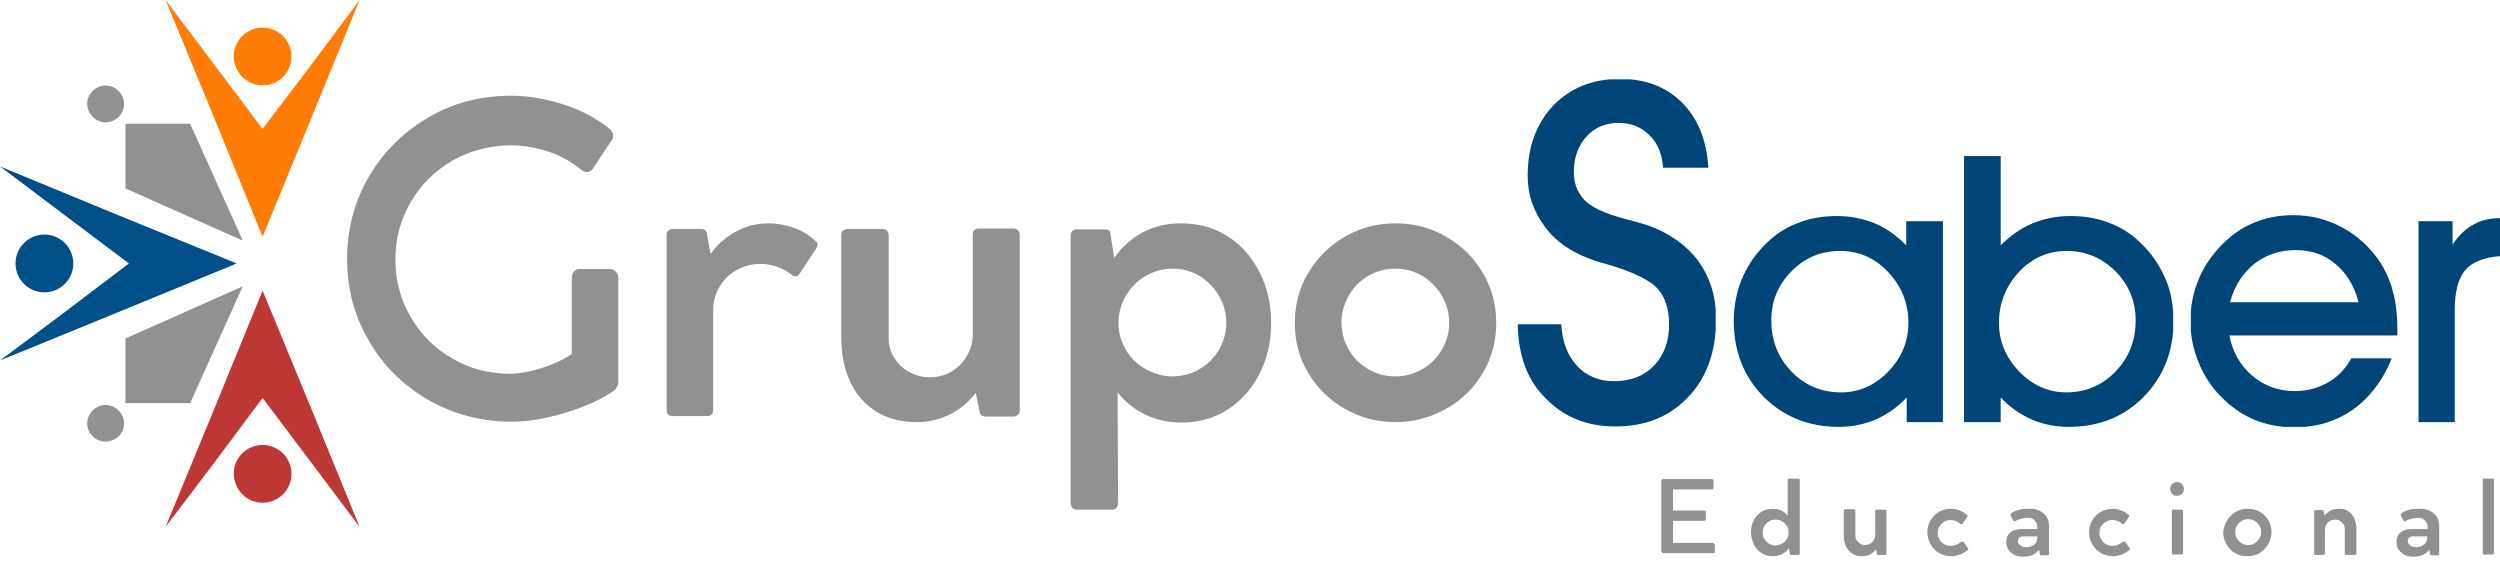 <?xml version="1.0" encoding="utf-8"?>
<!-- Generator: Adobe Illustrator 24.0.1, SVG Export Plug-In . SVG Version: 6.00 Build 0)  -->
<svg version="1.1" id="Camada_1" xmlns="http://www.w3.org/2000/svg" xmlns:xlink="http://www.w3.org/1999/xlink" x="0px" y="0px"
	 viewBox="0 0 579.8 130.6" style="enable-background:new 0 0 579.8 130.6;" xml:space="preserve">
<style type="text/css">
	.st0{fill-rule:evenodd;clip-rule:evenodd;fill:#004F88;}
	.st1{fill-rule:evenodd;clip-rule:evenodd;fill:#BD3835;}
	.st2{fill-rule:evenodd;clip-rule:evenodd;fill:#919191;}
	.st3{fill-rule:evenodd;clip-rule:evenodd;fill:#FF7C06;}
	.st4{clip-path:url(#SVGID_2_);}
	.st5{fill-rule:evenodd;clip-rule:evenodd;fill:#004578;}
	.st6{clip-path:url(#SVGID_4_);}
	.st7{clip-path:url(#SVGID_6_);}
	.st8{fill:#004578;}
	.st9{clip-path:url(#SVGID_8_);}
	.st10{fill:#919191;}
</style>
<g>
	<g>
		<g>
			<polygon class="st0" points="29.9,61.1 15,72.4 0,83.6 27.4,72.4 54.9,61.1 27.4,49.9 0,38.6 15,49.9 			"/>
		</g>
		<g>
			<polygon class="st1" points="60.9,92.3 49.7,107.3 38.4,122.2 49.7,94.8 60.9,67.4 72.2,94.8 83.4,122.2 72.2,107.3 			"/>
		</g>
		<g>
			<g>
				<polygon class="st2" points="29.1,43.7 29.1,28.7 44.1,28.7 56.3,55.8 				"/>
			</g>
			<g>
				<path class="st2" d="M21.5,21.1c1.7-1.7,4.3-1.7,6,0s1.7,4.3,0,6c-1.7,1.7-4.3,1.7-6,0S19.8,22.7,21.5,21.1L21.5,21.1z"/>
			</g>
		</g>
		<g>
			<g>
				<polygon class="st2" points="44.1,93.5 29.1,93.5 29.1,78.5 56.3,66.4 				"/>
			</g>
			<g>
				<path class="st2" d="M21.5,101.2c-1.7-1.7-1.7-4.3,0-6s4.3-1.7,6,0s1.7,4.3,0,6C25.8,102.8,23.1,102.8,21.5,101.2L21.5,101.2z"
					/>
			</g>
		</g>
		<g>
			<polygon class="st3" points="60.9,29.9 49.7,15 38.4,0 49.7,27.4 60.9,54.9 72.2,27.4 83.4,0 72.2,15 			"/>
		</g>
		<g>
			<path class="st1" d="M60.9,116.6c3.7,0,6.7-3,6.7-6.7s-3-6.7-6.7-6.7s-6.7,3-6.7,6.7C54.3,113.6,57.2,116.6,60.9,116.6
				L60.9,116.6z"/>
		</g>
		<g>
			<path class="st3" d="M60.9,19.8c3.7,0,6.7-3,6.7-6.7s-3-6.7-6.7-6.7s-6.7,3-6.7,6.7C54.3,16.8,57.2,19.8,60.9,19.8L60.9,19.8z"/>
		</g>
		<g>
			<path class="st0" d="M10.3,67.8c3.7,0,6.7-3,6.7-6.7s-3-6.7-6.7-6.7s-6.7,3-6.7,6.7C3.6,64.8,6.6,67.8,10.3,67.8L10.3,67.8z"/>
		</g>
	</g>
	<g>
		<g>
			<defs>
				<path id="SVGID_1_" d="M352,75.2h10.1c0.2,4,1.4,7.2,3.6,9.6s5.1,3.6,8.6,3.6c3.9,0,7-1.2,9.3-3.6s3.5-5.6,3.5-9.6
					c0-3.5-0.9-6.2-2.6-8.2c-1.7-1.9-5.3-3.7-10.7-5.4c-0.3-0.1-0.8-0.2-1.4-0.4c-6.5-1.7-11.2-4.6-14.1-8.6c-1.3-1.7-2.3-3.6-3-5.6
					s-1-4.1-1-6.3c0-6.7,2-12,5.9-16.2c4-4.1,9.1-6.2,15.5-6.2c5.9,0,10.7,1.8,14.4,5.5c3.7,3.7,5.7,8.7,6.1,15.1h-10.5
					c-0.2-3.1-1.2-5.6-3.1-7.5c-1.9-1.9-4.3-2.9-7.2-2.9c-3.1,0-5.6,1.1-7.5,3.2s-2.9,4.9-2.9,8.2c0,1.2,0.2,2.3,0.5,3.3
					c0.4,1,0.9,2,1.7,2.9c1.5,1.8,4.8,3.4,9.8,4.7c2.3,0.6,4.1,1.1,5.3,1.5c5.1,1.9,9,4.7,11.7,8.4c2.6,3.7,4,8.1,4,13.2
					c0,7.5-2.1,13.6-6.4,18.1c-4.3,4.6-9.9,6.9-17,6.9c-6.6,0-12-2.2-16.2-6.6C354.2,88.2,352.1,82.4,352,75.2L352,75.2L352,75.2z"
					/>
			</defs>
			<clipPath id="SVGID_2_">
				<use xlink:href="#SVGID_1_"  style="overflow:visible;"/>
			</clipPath>
			<g class="st4">
				<polygon class="st5" points="352,18.4 397.9,18.4 397.9,99.2 352,99.2 				"/>
			</g>
		</g>
	</g>
	<g>
		<g>
			<defs>
				<path id="SVGID_3_" d="M560.9,97.9h8.4V72c0-4.3,0.8-7.4,2.4-9.3c1.6-1.9,4.3-3,8.1-3.3v-8.8c-2.4,0-4.5,0.5-6.2,1.5
					c-1.8,1-3.4,2.5-4.8,4.6v-5.4h-7.9V97.9L560.9,97.9z"/>
			</defs>
			<clipPath id="SVGID_4_">
				<use xlink:href="#SVGID_3_"  style="overflow:visible;"/>
			</clipPath>
			<g class="st6">
				<polygon class="st5" points="560.9,50.6 579.8,50.6 579.8,97.9 560.9,97.9 				"/>
			</g>
		</g>
	</g>
	<g>
		<g>
			<defs>
				<path id="SVGID_5_" d="M547,70.1c-1-3.8-2.8-6.8-5.4-8.9C539,59,536,58,532.4,58c-3.7,0-6.9,1.1-9.6,3.2
					c-2.7,2.2-4.6,5.1-5.6,8.9H547L547,70.1z M517,77.6c0.7,3.9,2.5,7.1,5.3,9.5s6.1,3.6,10,3.6c2.8,0,5.3-0.7,7.6-2
					s4.1-3.2,5.4-5.6h9.4c-2.1,5.2-5.1,9.1-9,11.9c-3.9,2.7-8.3,4.1-13.5,4.1c-3.5,0-6.6-0.6-9.5-1.8c-2.8-1.2-5.4-3-7.8-5.5
					c-2.2-2.3-3.9-4.9-5.1-8c-1.2-3-1.8-6.1-1.8-9.3c0-3.3,0.6-6.4,1.7-9.2c1.1-2.9,2.8-5.5,4.9-7.8c2.3-2.5,4.9-4.5,7.8-5.7
					c2.9-1.3,6.1-1.9,9.5-1.9c4.1,0,7.9,1,11.4,2.9s6.4,4.6,8.7,8c1.3,2.1,2.4,4.4,3,7c0.7,2.5,1,5.4,1,8.7v1.3h-39V77.6z"/>
			</defs>
			<clipPath id="SVGID_6_">
				<use xlink:href="#SVGID_5_"  style="overflow:visible;"/>
			</clipPath>
			<g class="st7">
				<polygon class="st5" points="508.1,49.8 556.2,49.8 556.2,99 508.1,99 				"/>
			</g>
		</g>
	</g>
	<path class="st8" d="M504,76.8v-4.6c-0.2-2.5-0.7-4.9-1.6-7.1c-1.2-2.9-2.8-5.5-5-7.8c-2.3-2.5-4.9-4.3-7.7-5.4
		c-2.8-1.2-6-1.8-9.5-1.8c-3.2,0-6.1,0.6-8.8,1.7c-2.7,1.1-5.2,2.9-7.4,5.1V36.2h-0.1h-8.4v61.7h8.5v-5.7c2.1,2.2,4.5,3.9,7.2,5.1
		c2.6,1.1,5.5,1.7,8.5,1.7c7,0,12.9-2.3,17.5-7C501.3,87.8,503.5,82.8,504,76.8z M490.6,86.2c-3.1,3.2-6.9,4.8-11.4,4.8
		c-4.1,0-7.7-1.6-10.9-4.8c-3.1-3.3-4.7-7-4.7-11.3c0-4.6,1.6-8.5,4.6-11.8c3.1-3.3,6.8-4.9,11.1-4.9c4.4,0,8.2,1.6,11.3,4.7
		c3.1,3.1,4.7,6.9,4.7,11.4C495.3,79.1,493.7,83,490.6,86.2z"/>
	<g>
		<g>
			<defs>
				<path id="SVGID_7_" d="M410.8,74.3c0,4.7,1.6,8.7,4.7,11.9c3.1,3.2,6.9,4.8,11.5,4.8c4.1,0,7.8-1.6,10.9-4.8
					c3.1-3.2,4.7-7,4.7-11.3c0-4.6-1.6-8.5-4.7-11.8s-6.8-4.9-11.1-4.9c-4.4,0-8.2,1.5-11.3,4.7C412.4,66,410.8,69.8,410.8,74.3
					L410.8,74.3z M442.2,97.9v-5.7c-2.1,2.2-4.5,3.9-7.2,5.1c-2.6,1.1-5.5,1.7-8.5,1.7c-7,0-12.8-2.3-17.5-7
					c-4.6-4.7-6.9-10.5-6.9-17.6c0-3.3,0.6-6.4,1.7-9.3c1.2-2.9,2.8-5.5,5-7.8c2.3-2.5,4.9-4.3,7.7-5.4c2.8-1.2,6-1.8,9.5-1.8
					c3.2,0,6.1,0.6,8.8,1.7c2.7,1.1,5.1,2.9,7.3,5.1v-5.6h8.5v46.6L442.2,97.9L442.2,97.9z"/>
			</defs>
			<clipPath id="SVGID_8_">
				<use xlink:href="#SVGID_7_"  style="overflow:visible;"/>
			</clipPath>
			<g class="st9">
				<polygon class="st5" points="402.1,50.1 450.7,50.1 450.7,99 402.1,99 				"/>
			</g>
		</g>
	</g>
	<g>
		<path class="st10" d="M385.3,111.5c0-0.3,0.2-0.4,0.5-0.4h11.1c0.2,0,0.3,0,0.4,0.1s0.1,0.2,0.1,0.3v1.6c0,0.1,0,0.3-0.1,0.3
			c-0.1,0.1-0.2,0.1-0.4,0.1H388v4.9h7.1c0.2,0,0.3,0,0.4,0.1s0.1,0.2,0.1,0.3v1.6c0,0.1,0,0.2-0.1,0.3c-0.1,0.1-0.2,0.1-0.4,0.1
			H388v5.1h9c0.2,0,0.3,0,0.5,0.1c0.1,0.1,0.2,0.2,0.2,0.4v1.5c0,0.1,0,0.3-0.1,0.3c-0.1,0.1-0.2,0.1-0.4,0.1h-11.4
			c-0.3,0-0.5-0.2-0.5-0.5L385.3,111.5L385.3,111.5z"/>
		<path class="st10" d="M417.3,111.1c0.1,0.1,0.1,0.1,0.1,0.3v16.9c0,0.1,0,0.2-0.1,0.3s-0.1,0.1-0.3,0.1h-1.6c-0.1,0-0.1,0-0.2-0.1
			c-0.1,0-0.1-0.1-0.1-0.1l-0.2-1.4c-0.4,0.6-1,1.1-1.6,1.4s-1.4,0.5-2.1,0.5c-0.9,0-1.8-0.2-2.6-0.7c-0.8-0.5-1.4-1.1-1.8-2
			c-0.4-0.8-0.7-1.8-0.7-2.8s0.2-2,0.6-2.8s1-1.5,1.8-2s1.6-0.7,2.6-0.7c0.7,0,1.4,0.1,2,0.4s1.1,0.7,1.5,1.2v-8.2
			c0-0.1,0-0.2,0.1-0.3s0.1-0.1,0.2-0.1h1.9C417.2,111,417.3,111.1,417.3,111.1z M413.3,126.1c0.5-0.3,0.8-0.6,1.1-1.1
			s0.4-1,0.4-1.5s-0.1-1-0.4-1.5s-0.6-0.8-1.1-1.1s-1-0.4-1.5-0.4s-1,0.1-1.5,0.4s-0.8,0.6-1.1,1.1c-0.3,0.5-0.4,1-0.4,1.5
			c0,0.6,0.1,1.1,0.4,1.5c0.3,0.5,0.6,0.8,1.1,1.1c0.5,0.3,1,0.4,1.5,0.4S412.8,126.3,413.3,126.1z"/>
		<path class="st10" d="M437.5,118.6v9.8c0,0.1,0,0.2-0.1,0.2s-0.1,0.1-0.3,0.1h-1.5c-0.2,0-0.3-0.1-0.3-0.2l-0.2-1.1
			c-0.4,0.5-0.9,0.9-1.4,1.2c-0.6,0.3-1.2,0.4-1.9,0.4c-0.9,0-1.6-0.2-2.2-0.6c-0.6-0.4-1.1-0.9-1.5-1.7c-0.3-0.7-0.5-1.6-0.5-2.5
			v-5.7c0-0.1,0-0.2,0.1-0.3s0.1-0.1,0.3-0.1h1.9c0.1,0,0.2,0,0.3,0.1s0.1,0.1,0.1,0.3v5.7c0,0.4,0.1,0.8,0.3,1.1
			c0.2,0.3,0.5,0.6,0.8,0.8c0.3,0.2,0.7,0.3,1.1,0.3s0.8-0.1,1.2-0.3s0.7-0.5,0.9-0.9c0.2-0.4,0.3-0.8,0.3-1.2v-5.5
			c0-0.2,0.1-0.3,0.3-0.3h1.9C437.4,118.2,437.5,118.3,437.5,118.6z"/>
		<path class="st10" d="M455.1,125.6c0.1,0,0.2,0,0.3,0.1l1,1.4c0.1,0.1,0.1,0.1,0.1,0.2s-0.1,0.2-0.2,0.3c-0.5,0.4-1.1,0.8-1.7,1
			s-1.3,0.4-2,0.4c-1,0-1.9-0.2-2.8-0.7s-1.5-1.2-2-2s-0.8-1.8-0.8-2.8s0.2-1.9,0.7-2.8c0.5-0.8,1.2-1.5,2-2
			c0.9-0.5,1.8-0.7,2.8-0.7c0.7,0,1.4,0.1,2,0.4c0.6,0.2,1.2,0.6,1.7,1c0.1,0.1,0.1,0.2,0.1,0.3c0,0.1,0,0.2-0.1,0.2l-1,1.5
			c-0.1,0.1-0.2,0.2-0.3,0.2c-0.1,0-0.1,0-0.2-0.1c-0.7-0.6-1.5-0.9-2.3-0.9c-0.5,0-1,0.1-1.5,0.4s-0.8,0.6-1.1,1.1
			c-0.3,0.5-0.4,1-0.4,1.5s0.1,1,0.4,1.5s0.6,0.8,1.1,1.1s0.9,0.4,1.5,0.4c0.8,0,1.6-0.3,2.2-0.8C454.9,125.6,455,125.6,455.1,125.6
			z"/>
		<path class="st10" d="M472.9,118.4c0.7,0.3,1.3,0.8,1.7,1.4c0.4,0.6,0.6,1.3,0.6,2.2v6.4c0,0.1,0,0.2-0.1,0.3s-0.1,0.1-0.2,0.1
			h-1.5c-0.1,0-0.1,0-0.2-0.1c-0.1,0-0.1-0.1-0.1-0.1l-0.2-1.1c-0.4,0.5-0.9,0.9-1.5,1.2s-1.3,0.4-2.2,0.4c-0.7,0-1.4-0.1-2-0.4
			s-1-0.7-1.4-1.2c-0.3-0.5-0.5-1.1-0.5-1.8c0-1,0.3-1.7,0.9-2.2s1.5-0.8,2.7-0.8h3.6v-0.5c0-0.6-0.2-1.1-0.6-1.5s-0.9-0.6-1.6-0.6
			c-0.5,0-1,0.1-1.5,0.2s-1,0.3-1.3,0.5c-0.1,0-0.2,0.1-0.3,0.1c-0.2,0-0.3-0.1-0.3-0.2l-0.6-1.1c0-0.1,0-0.1,0-0.2
			c0-0.2,0.1-0.4,0.3-0.5c0.5-0.3,1.1-0.5,1.7-0.7c0.7-0.2,1.4-0.2,2-0.2C471.4,117.9,472.2,118.1,472.9,118.4z M471.3,126.6
			c0.4-0.2,0.7-0.5,0.9-0.8c0.2-0.3,0.3-0.7,0.3-1.1v-0.3h-3.2c-0.4,0-0.8,0.1-1,0.3s-0.3,0.5-0.3,0.8c0,0.4,0.2,0.7,0.6,1
			s0.8,0.4,1.4,0.4C470.4,126.9,470.9,126.8,471.3,126.6z"/>
		<path class="st10" d="M492.6,125.6c0.1,0,0.2,0,0.3,0.1l1,1.4c0.1,0.1,0.1,0.1,0.1,0.2s-0.1,0.2-0.2,0.3c-0.5,0.4-1.1,0.8-1.7,1
			s-1.3,0.4-2,0.4c-1,0-1.9-0.2-2.8-0.7s-1.5-1.2-2-2s-0.8-1.8-0.8-2.8s0.2-1.9,0.7-2.8c0.5-0.8,1.2-1.5,2-2
			c0.9-0.5,1.8-0.7,2.8-0.7c0.7,0,1.4,0.1,2,0.4c0.6,0.2,1.2,0.6,1.7,1c0.1,0.1,0.1,0.2,0.1,0.3c0,0.1,0,0.2-0.1,0.2l-1,1.5
			c-0.1,0.1-0.2,0.2-0.3,0.2c-0.1,0-0.1,0-0.2-0.1c-0.7-0.6-1.5-0.9-2.3-0.9c-0.5,0-1,0.1-1.5,0.4s-0.8,0.6-1.1,1.1
			c-0.3,0.5-0.4,1-0.4,1.5s0.1,1,0.4,1.5s0.6,0.8,1.1,1.1s0.9,0.4,1.5,0.4c0.8,0,1.6-0.3,2.2-0.8
			C492.5,125.6,492.5,125.6,492.6,125.6z"/>
		<path class="st10" d="M504.1,114.8c-0.2-0.1-0.4-0.3-0.6-0.6c-0.1-0.2-0.2-0.5-0.2-0.8s0.1-0.6,0.2-0.8c0.1-0.2,0.3-0.4,0.6-0.6
			c0.2-0.1,0.5-0.2,0.8-0.2s0.6,0.1,0.8,0.2c0.2,0.1,0.4,0.3,0.6,0.6c0.1,0.2,0.2,0.5,0.2,0.8s-0.1,0.6-0.2,0.8
			c-0.1,0.2-0.3,0.4-0.6,0.6c-0.2,0.1-0.5,0.2-0.8,0.2C504.7,115,504.4,115,504.1,114.8z M506.2,118.3c0.1,0.1,0.1,0.1,0.1,0.2v9.8
			c0,0.1,0,0.2-0.1,0.2s-0.1,0.1-0.2,0.1h-2c-0.2,0-0.3-0.1-0.3-0.3v-9.8c0-0.2,0.1-0.3,0.3-0.3h2
			C506,118.2,506.1,118.2,506.2,118.3z"/>
		<path class="st10" d="M516.5,120.7c0.5-0.8,1.2-1.5,2-2c0.9-0.5,1.8-0.7,2.8-0.7s2,0.2,2.8,0.7c0.9,0.5,1.5,1.2,2,2
			s0.7,1.8,0.7,2.8s-0.3,1.9-0.8,2.8c-0.5,0.8-1.2,1.5-2,2c-0.9,0.5-1.8,0.7-2.8,0.7s-2-0.2-2.8-0.7c-0.9-0.5-1.5-1.2-2-2
			s-0.8-1.8-0.8-2.8C515.7,122.4,516,121.5,516.5,120.7z M518.8,124.9c0.3,0.5,0.6,0.8,1.1,1.1c0.5,0.3,1,0.4,1.5,0.4
			s1.1-0.1,1.5-0.4s0.8-0.6,1.1-1.1s0.4-1,0.4-1.5s-0.1-1.1-0.4-1.5c-0.3-0.5-0.6-0.8-1.1-1.1s-1-0.4-1.5-0.4s-1,0.1-1.5,0.4
			s-0.8,0.6-1.1,1.1s-0.4,1-0.4,1.5C518.4,124,518.5,124.5,518.8,124.9z"/>
		<path class="st10" d="M544.5,118.5c0.6,0.4,1.1,0.9,1.5,1.7c0.3,0.7,0.5,1.6,0.5,2.5v5.7c0,0.1,0,0.2-0.1,0.2
			c-0.1,0.1-0.1,0.1-0.3,0.1h-1.9c-0.1,0-0.2,0-0.3-0.1s-0.1-0.1-0.1-0.2v-5.7c0-0.4-0.1-0.8-0.3-1.1c-0.2-0.3-0.5-0.6-0.8-0.8
			c-0.3-0.2-0.7-0.3-1.1-0.3c-0.4,0-0.8,0.1-1.2,0.3c-0.4,0.2-0.7,0.5-0.9,0.9s-0.3,0.8-0.3,1.2v5.5c0,0.2-0.1,0.3-0.3,0.3H537
			c-0.2,0-0.3-0.1-0.3-0.3v-9.8c0-0.1,0-0.2,0.1-0.2c0.1-0.1,0.1-0.1,0.3-0.1h1.5c0.2,0,0.3,0.1,0.3,0.2l0.2,1.1
			c0.4-0.5,0.9-0.9,1.4-1.2c0.6-0.3,1.2-0.4,1.9-0.4C543.1,117.9,543.8,118.1,544.5,118.5z"/>
		<path class="st10" d="M563.4,118.4c0.7,0.3,1.3,0.8,1.7,1.4s0.6,1.3,0.6,2.2v6.4c0,0.1,0,0.2-0.1,0.3s-0.1,0.1-0.2,0.1h-1.5
			c-0.1,0-0.1,0-0.2-0.1c-0.1,0-0.1-0.1-0.1-0.1l-0.2-1.1c-0.4,0.5-0.9,0.9-1.5,1.2s-1.3,0.4-2.2,0.4c-0.7,0-1.4-0.1-2-0.4
			s-1-0.7-1.4-1.2c-0.3-0.5-0.5-1.1-0.5-1.8c0-1,0.3-1.7,0.9-2.2c0.6-0.5,1.5-0.8,2.7-0.8h3.6v-0.5c0-0.6-0.2-1.1-0.6-1.5
			s-0.9-0.6-1.6-0.6c-0.5,0-1,0.1-1.5,0.2s-1,0.3-1.3,0.5c-0.1,0-0.2,0.1-0.3,0.1c-0.2,0-0.3-0.1-0.3-0.2l-0.6-1.1
			c0-0.1,0-0.1,0-0.2c0-0.2,0.1-0.4,0.3-0.5c0.5-0.3,1.1-0.5,1.7-0.7c0.7-0.2,1.4-0.2,2-0.2C561.8,117.9,562.7,118.1,563.4,118.4z
			 M561.7,126.6c0.4-0.2,0.7-0.5,0.9-0.8s0.3-0.7,0.3-1.1v-0.3h-3.2c-0.4,0-0.8,0.1-1,0.3s-0.3,0.5-0.3,0.8c0,0.4,0.2,0.7,0.6,1
			c0.4,0.3,0.8,0.4,1.4,0.4C560.9,126.9,561.3,126.8,561.7,126.6z"/>
		<path class="st10" d="M578.4,111.3v17c0,0.2-0.1,0.3-0.3,0.3h-2c-0.2,0-0.3-0.1-0.3-0.3v-17c0-0.2,0.1-0.3,0.3-0.3h2
			C578.3,111,578.4,111.1,578.4,111.3z"/>
	</g>
	<g>
		<path class="st10" d="M125.8,85.3c2.7-0.9,4.9-1.9,6.8-3.2V64.5c0-0.6,0.2-1.1,0.5-1.5s0.8-0.6,1.3-0.6h7.1c0.5,0,0.9,0.2,1.3,0.6
			s0.6,0.9,0.6,1.5v24c0,0.4-0.1,0.8-0.3,1.2c-0.2,0.4-0.4,0.7-0.7,0.9c-2.9,2-6.6,3.7-11.2,5.1s-8.7,2.1-12.5,2.1
			c-7,0-13.4-1.7-19.3-5c-5.8-3.4-10.5-7.9-13.8-13.7C82.2,73.4,80.5,67,80.5,60c0-6.9,1.7-13.3,5.1-19.1s8-10.3,13.8-13.7
			s12.2-5,19.3-5c3.8,0,7.8,0.7,11.9,2c4.1,1.3,7.7,3.2,10.8,5.7c0.5,0.4,0.8,1,0.8,1.6c0,0.4-0.1,0.8-0.4,1.1l-4.3,6.5
			c-0.3,0.5-0.8,0.8-1.4,0.8c-0.5,0-0.9-0.2-1.3-0.5c-2.3-1.9-4.9-3.4-7.8-4.3s-5.7-1.4-8.4-1.4c-4.9,0-9.5,1.2-13.6,3.5
			c-4.1,2.4-7.4,5.6-9.7,9.6c-2.4,4.1-3.6,8.5-3.6,13.4s1.2,9.4,3.6,13.4c2.4,4.1,5.6,7.3,9.7,9.6c4.1,2.4,8.6,3.5,13.6,3.5
			C120.7,86.6,123.1,86.2,125.8,85.3z"/>
		<path class="st10" d="M189.6,56.7c0,0.3-0.1,0.6-0.3,0.9l-3.8,5.8c-0.2,0.4-0.6,0.7-1.1,0.7c-0.3,0-0.5-0.1-0.7-0.3l-0.4-0.3
			c-0.9-0.7-2-1.3-3.3-1.7s-2.4-0.6-3.6-0.6c-2,0-3.8,0.5-5.5,1.4s-3,2.2-4,3.9c-1,1.6-1.5,3.4-1.5,5.4V95c0,1-0.5,1.5-1.4,1.5h-8
			c-0.9,0-1.4-0.5-1.4-1.5V54.5c0-0.4,0.1-0.8,0.4-1c0.3-0.3,0.6-0.4,1.1-0.4h6.4c0.8,0,1.3,0.3,1.4,0.9l0.9,4.9
			c1.5-2.2,3.5-3.9,5.9-5.2s4.9-1.9,7.5-1.9c2.1,0,4.2,0.4,6.1,1.1c1.9,0.7,3.5,1.7,4.8,3C189.4,56,189.6,56.3,189.6,56.7z"/>
		<path class="st10" d="M236.5,54.6v40.6c0,0.4-0.1,0.8-0.4,1s-0.6,0.4-1.1,0.4h-6.4c-0.8,0-1.2-0.3-1.4-1l-0.9-4.5
			c-1.6,2.1-3.6,3.8-6,5s-4.9,1.8-7.7,1.8c-3.6,0-6.7-0.8-9.3-2.4s-4.7-3.9-6.1-6.9c-1.4-3-2.1-6.5-2.1-10.5V54.6
			c0-0.5,0.1-0.8,0.4-1.1c0.3-0.2,0.6-0.4,1.1-0.4h8c0.5,0,0.8,0.1,1.1,0.4c0.2,0.3,0.4,0.6,0.4,1.1v23.7c0,1.7,0.4,3.3,1.3,4.7
			c0.9,1.4,2,2.5,3.5,3.3s3,1.2,4.7,1.2c1.8,0,3.5-0.4,5-1.3s2.7-2,3.6-3.6c0.9-1.5,1.4-3.2,1.4-5.1v-23c0-1,0.5-1.5,1.4-1.5h8.1
			C236,53.1,236.5,53.6,236.5,54.6z"/>
		<path class="st10" d="M284.7,54.8c3.2,2,5.6,4.8,7.4,8.3s2.7,7.4,2.7,11.8s-0.9,8.3-2.7,11.8c-1.8,3.5-4.3,6.3-7.4,8.3
			s-6.7,3-10.7,3c-3,0-5.8-0.6-8.3-1.8c-2.5-1.2-4.7-2.9-6.5-5.2l0.1,25.7c0,0.5-0.1,0.8-0.4,1.1s-0.6,0.4-1.1,0.4h-8.1
			c-0.4,0-0.7-0.1-1-0.4c-0.2-0.3-0.4-0.6-0.4-1.1v-62c0-0.4,0.1-0.8,0.4-1.1c0.3-0.3,0.6-0.4,1-0.4h6.6c0.7,0,1.1,0.3,1.2,0.8
			l0.9,5.8c1.8-2.5,4-4.5,6.6-5.9c2.7-1.4,5.6-2.1,8.8-2.1C278,51.8,281.6,52.8,284.7,54.8z M278.2,85.6c1.9-1.1,3.4-2.6,4.5-4.5
			s1.7-4,1.7-6.2c0-2.3-0.6-4.4-1.7-6.3s-2.6-3.4-4.5-4.6c-1.9-1.1-3.9-1.7-6.2-1.7c-2.3,0-4.4,0.6-6.3,1.7
			c-1.9,1.1-3.4,2.6-4.6,4.6c-1.1,1.9-1.7,4-1.7,6.3s0.6,4.3,1.7,6.2c1.1,1.9,2.6,3.4,4.6,4.5s4.1,1.7,6.4,1.7
			C274.3,87.2,276.4,86.7,278.2,85.6z"/>
		<path class="st10" d="M303.4,63.3c2.1-3.5,4.9-6.3,8.5-8.4s7.5-3.1,11.8-3.1c4.2,0,8.1,1,11.7,3.1s6.4,4.8,8.5,8.4
			c2.1,3.5,3.1,7.4,3.1,11.6s-1,8.1-3.1,11.6s-4.9,6.3-8.5,8.3s-7.5,3.1-11.7,3.1c-4.3,0-8.2-1-11.8-3.1c-3.6-2-6.4-4.8-8.5-8.3
			s-3.1-7.4-3.1-11.6S301.3,66.8,303.4,63.3z M312.8,81.1c1.1,1.9,2.6,3.4,4.5,4.5s4,1.7,6.3,1.7s4.4-0.6,6.3-1.7s3.4-2.6,4.5-4.5
			s1.7-4,1.7-6.2c0-2.3-0.6-4.4-1.7-6.3s-2.6-3.4-4.5-4.6c-1.9-1.1-4-1.7-6.3-1.7s-4.4,0.6-6.3,1.7c-1.9,1.1-3.4,2.6-4.5,4.6
			c-1.1,1.9-1.7,4-1.7,6.3C311.2,77.1,311.7,79.2,312.8,81.1z"/>
	</g>
</g>
</svg>
